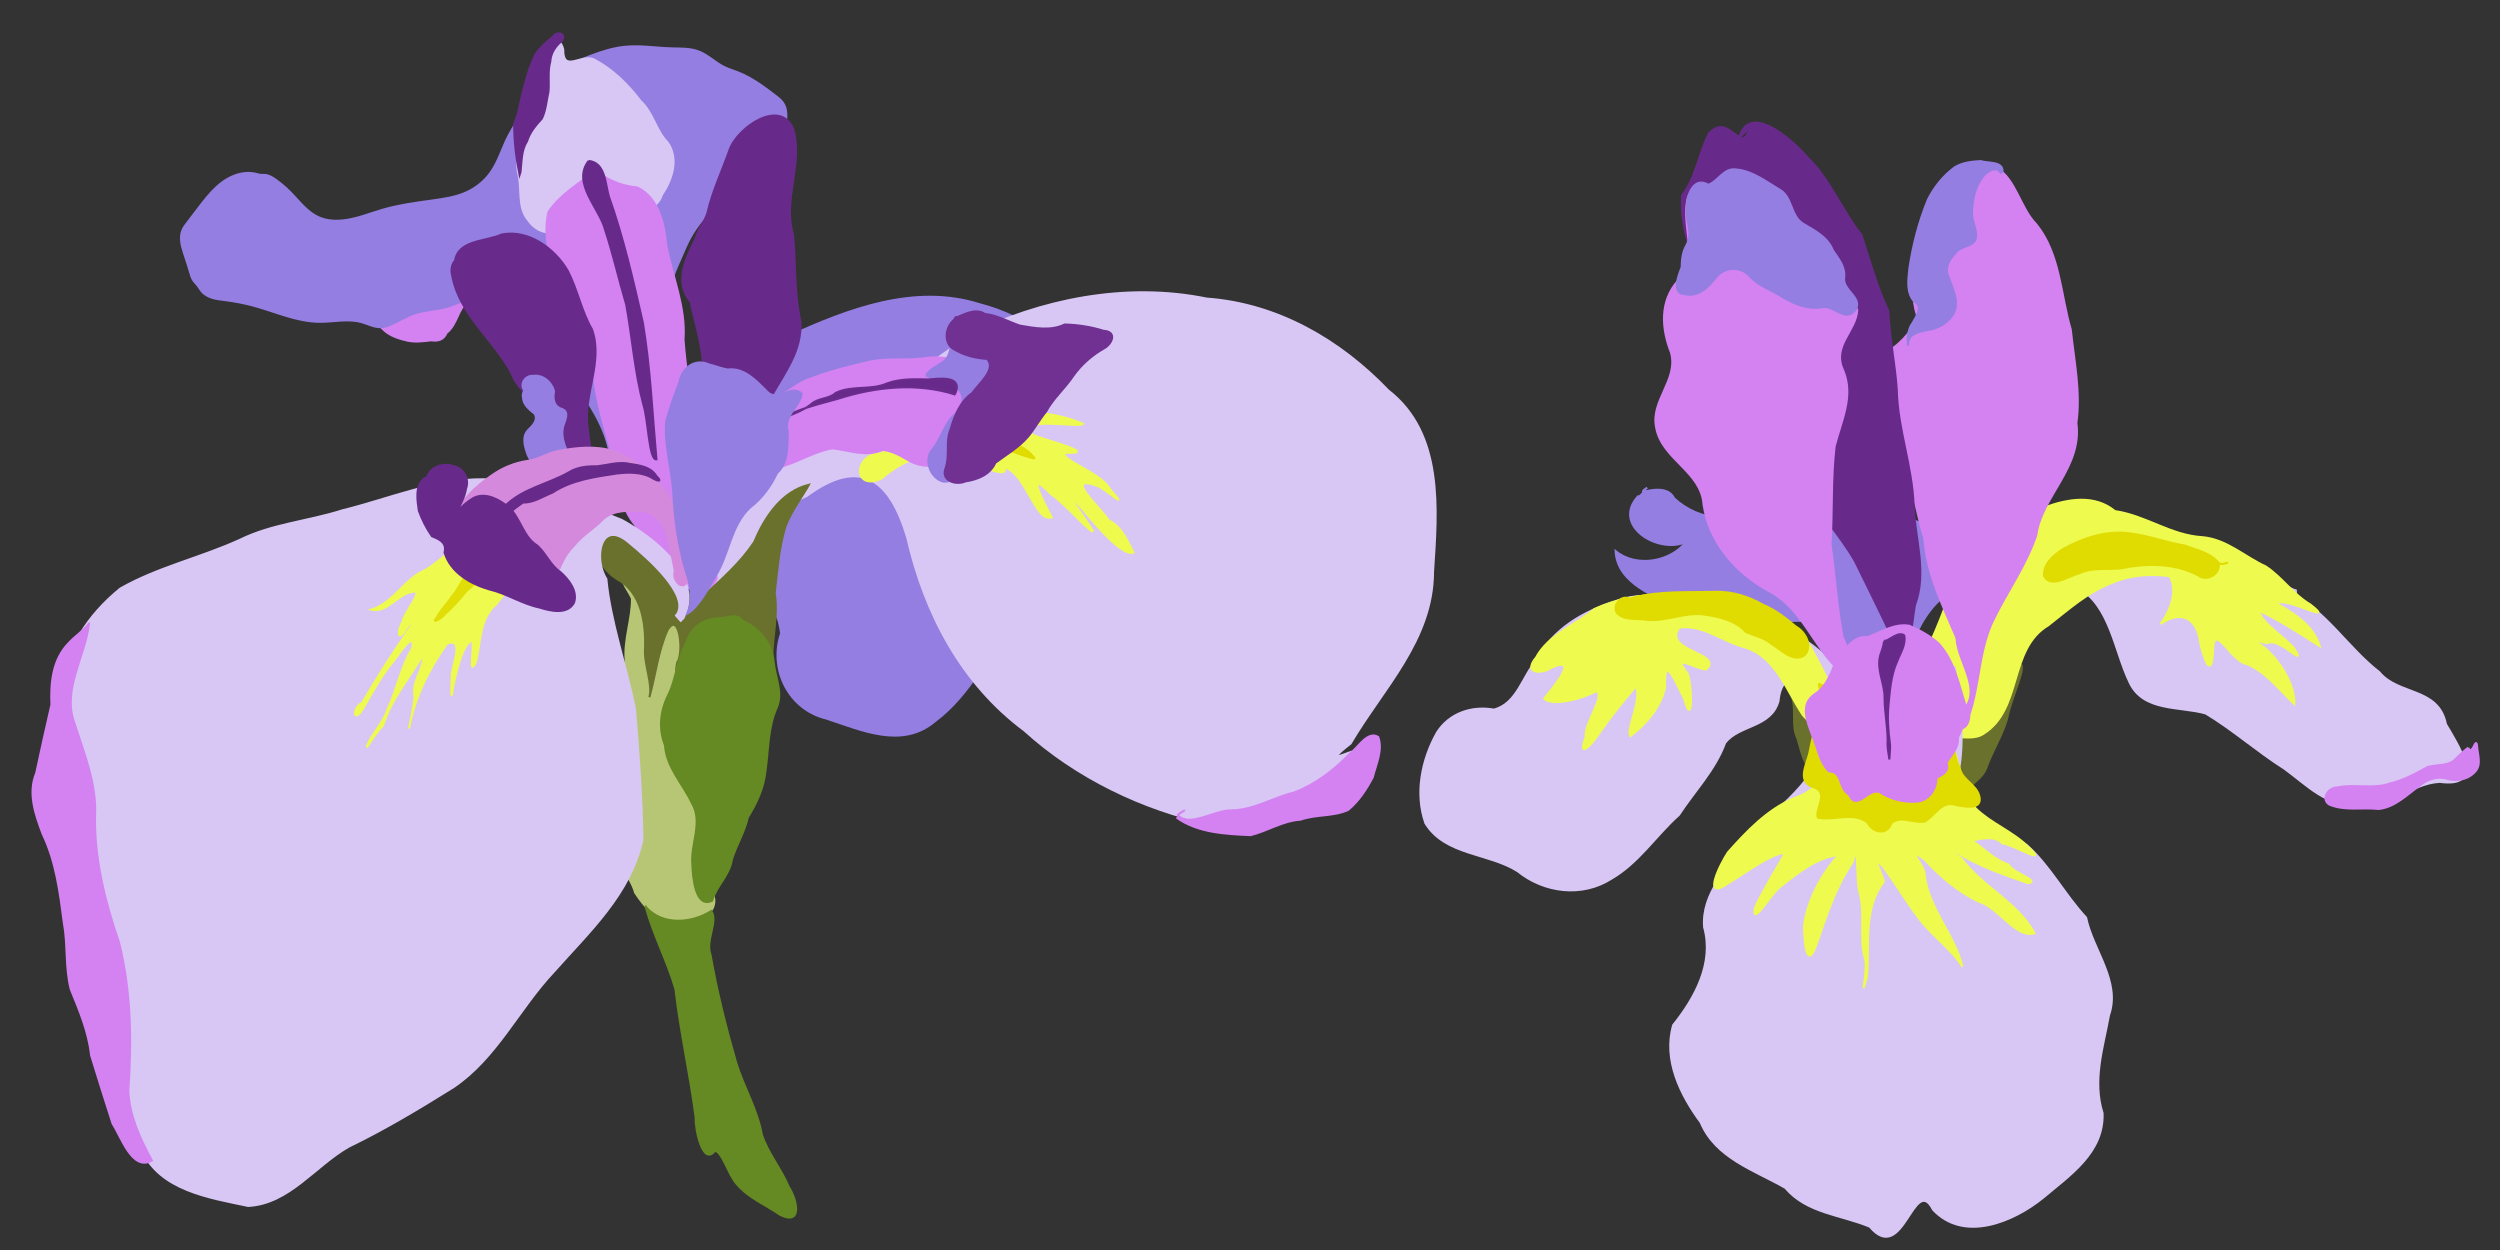 <?xml version="1.0" encoding="UTF-8" standalone="no"?>
<svg
   xmlns:dc="http://purl.org/dc/elements/1.1/"
   xmlns:cc="http://creativecommons.org/ns#"
   xmlns:rdf="http://www.w3.org/1999/02/22-rdf-syntax-ns#"
   xmlns:svg="http://www.w3.org/2000/svg"
   xmlns="http://www.w3.org/2000/svg"
   xmlns:sodipodi="http://sodipodi.sourceforge.net/DTD/sodipodi-0.dtd"
   xmlns:inkscape="http://www.inkscape.org/namespaces/inkscape"
   sodipodi:docname="plt-iris.svg"
   inkscape:version="1.0.1 (3bc2e813f5, 2020-09-07)"
   id="svg8"
   version="1.1"
   viewBox="0 0 317.5 158.75"
   height="600"
   width="1200">
  <rect x="0" y="0" width="317.5" height="158.75" fill="#333333" stroke="none"/>
  <defs
     id="defs55" />
  <sodipodi:namedview
     inkscape:snap-others="false"
     inkscape:object-nodes="true"
     inkscape:object-paths="true"
     inkscape:snap-bbox="false"
     inkscape:snap-global="false"
     inkscape:document-rotation="0"
     inkscape:window-maximized="1"
     inkscape:window-y="19"
     inkscape:window-x="0"
     inkscape:window-height="1061"
     inkscape:window-width="1920"
     units="px"
     showgrid="false"
     inkscape:current-layer="layer1"
     inkscape:document-units="mm"
     inkscape:cy="317.9595"
     inkscape:cx="603.14599"
     inkscape:zoom="1.4"
     inkscape:pageshadow="2"
     inkscape:pageopacity="0.0"
     borderopacity="1.0"
     bordercolor="#666666"
     pagecolor="#ffffff"
     id="base" />
  <g
     transform="translate(0,-138.25)"
     id="layer1"
     inkscape:groupmode="layer"
     inkscape:label="Layer 1">
    <path
       id="path603"
       style="fill:#69712d;stroke:#69712d;stroke-width:0.265px;stroke-linecap:butt;stroke-linejoin:miter;stroke-opacity:1;fill-opacity:1"
       d="m 255.263,224.505 c 0.387,-0.956 1.845,-3.129 1.443,-0.861 -0.52,2.024 -1.435,3.929 -1.839,5.996 -0.648,2.157 -1.886,4.064 -2.629,6.187 -0.677,1.727 -2.841,2.26 -3.088,4.268 -1.148,2.929 -2.362,6.299 -5.323,7.847 -2.257,0.795 -4.268,-1.112 -5.813,-2.496 -1.318,-1.772 -3.513,-2.643 -4.55,-4.63 -1.082,-1.316 -1.875,-2.749 -2.895,-4.112 -1.486,-1.113 -1.775,-2.973 -2.283,-4.635 -0.821,-1.683 -0.11,-3.649 -0.725,-5.385 -0.684,-0.98 -0.519,-2.974 0.559,-1.195 1.432,1.436 2.52,3.182 3.941,4.605 1.716,1.252 3.96,0.612 5.928,0.862 2.532,-0.588 2.453,2.231 3.135,3.805 2.083,1.147 3.58,-2.445 5.653,-2.998 1.859,-1.244 3.81,-2.377 5.544,-3.791 1.039,-1.103 1.699,-2.542 2.943,-3.467 z" />
    <path
       id="path288"
       style="fill:#d482f1;stroke:#d482f1;stroke-width:0.265px;stroke-linecap:butt;stroke-linejoin:miter;stroke-opacity:1;fill-opacity:1"
       d="m 47.193,176.993 c 2.412,-1.817 5.365,-2.782 8.343,-3.122 1.412,-0.203 2.742,-0.762 4.141,-1.009 1.041,-0.035 0.926,1.361 0.614,2.02 -0.569,1.237 -1.624,2.18 -2.127,3.457 -0.381,0.811 -0.742,1.641 -1.46,2.194 -0.361,0.867 -1.075,1.068 -1.943,0.932 -1.116,0.135 -2.262,0.29 -3.362,-0.047 -1.09,-0.26 -2.174,-0.686 -2.933,-1.548 -0.548,-0.651 -1.422,-1.184 -1.586,-2.068 0.024,-0.291 0.214,-0.539 0.314,-0.809 z" />
    <path
       id="path274"
       style="fill:#957ee1;fill-opacity:1;stroke:#957ee1;stroke-width:0.265px;stroke-linecap:butt;stroke-linejoin:miter;stroke-opacity:1"
       d="m 32.683,160.374 c -0.424,-0.117 -0.866,-0.169 -1.306,-0.155 -1.163,0.036 -2.276,0.536 -3.206,1.235 -0.93,0.699 -1.695,1.592 -2.415,2.506 -0.647,0.821 -1.264,1.666 -1.906,2.491 -0.256,0.328 -0.519,0.659 -0.677,1.043 -0.187,0.455 -0.217,0.964 -0.157,1.452 0.059,0.489 0.203,0.963 0.353,1.432 0.256,0.801 0.532,1.596 0.765,2.405 0.102,0.355 0.198,0.719 0.397,1.03 0.179,0.281 0.433,0.505 0.632,0.772 0.15,0.202 0.269,0.426 0.425,0.623 0.344,0.433 0.855,0.707 1.384,0.868 0.529,0.16 1.083,0.217 1.632,0.287 1.2,0.154 2.393,0.378 3.561,0.693 2.787,0.751 5.491,2.027 8.376,2.06 0.899,0.01 1.793,-0.102 2.69,-0.156 0.897,-0.054 1.81,-0.048 2.676,0.192 0.431,0.119 0.843,0.295 1.268,0.434 0.425,0.139 0.87,0.241 1.316,0.206 0.416,-0.032 0.813,-0.182 1.193,-0.352 1.001,-0.447 1.938,-1.043 2.977,-1.39 1.444,-0.482 3.019,-0.46 4.463,-0.941 0.677,-0.225 1.316,-0.559 2.001,-0.756 0.581,-0.167 1.186,-0.234 1.789,-0.272 0.95,-0.06 1.913,-0.051 2.839,0.17 0.737,0.176 1.441,0.484 2.082,0.888 1.408,0.887 2.488,2.207 3.436,3.576 1.337,1.931 2.462,4 3.712,5.989 1.398,2.223 2.971,4.378 3.845,6.854 0.342,0.969 0.57,1.973 0.861,2.959 0.991,3.364 2.696,6.504 3.465,9.926 0.456,2.031 0.594,4.188 1.615,6.003 0.164,0.291 0.349,0.571 0.477,0.88 0.128,0.308 0.197,0.654 0.113,0.977 -0.035,0.135 -0.095,0.264 -0.102,0.403 -0.004,0.069 0.007,0.141 0.039,0.202 0.032,0.062 0.088,0.113 0.155,0.131 0.044,0.012 0.091,0.01 0.135,-0.005 0.043,-0.014 0.082,-0.041 0.114,-0.074 0.063,-0.066 0.093,-0.158 0.099,-0.249 0.012,-0.182 -0.066,-0.356 -0.095,-0.536 -0.037,-0.231 0.008,-0.469 0.087,-0.69 0.079,-0.22 0.191,-0.427 0.293,-0.638 0.654,-1.348 0.906,-2.859 0.966,-4.356 0.06,-1.497 -0.064,-2.994 -0.126,-4.49 -0.067,-1.64 -0.06,-3.282 -0.052,-4.923 0.02,-4.315 0.036,-8.634 -0.263,-12.938 -0.164,-2.351 -0.421,-4.707 -0.286,-7.06 0.113,-1.973 0.505,-3.932 1.189,-5.785 0.316,-0.855 0.692,-1.686 1.055,-2.522 0.324,-0.746 0.639,-1.498 1.022,-2.215 0.871,-1.629 2.087,-3.057 3.453,-4.301 0.684,-0.622 1.41,-1.204 2.016,-1.902 0.514,-0.591 0.935,-1.256 1.439,-1.854 1.271,-1.508 3.044,-2.557 4.191,-4.161 0.666,-0.931 1.1,-2.04 1.165,-3.183 0.035,-0.621 -0.047,-1.273 -0.386,-1.794 -0.248,-0.38 -0.614,-0.664 -0.974,-0.94 -1.073,-0.823 -2.155,-1.643 -3.339,-2.298 -0.457,-0.253 -0.928,-0.481 -1.414,-0.671 -0.594,-0.233 -1.212,-0.41 -1.784,-0.693 -1.139,-0.564 -2.06,-1.529 -3.249,-1.979 -1.082,-0.409 -2.274,-0.351 -3.43,-0.384 -2.001,-0.057 -4.005,-0.406 -5.995,-0.193 -1.45,0.155 -2.853,0.605 -4.219,1.116 -1.774,0.664 -3.519,1.441 -5.088,2.502 -0.795,0.538 -1.55,1.155 -2.122,1.925 -0.6,0.809 -0.978,1.757 -1.452,2.646 -0.563,1.055 -1.267,2.03 -1.816,3.092 -0.804,1.554 -1.278,3.287 -2.296,4.709 -0.762,1.065 -1.813,1.917 -3.003,2.464 -1.404,0.646 -2.962,0.863 -4.493,1.073 -2.065,0.283 -4.139,0.568 -6.141,1.145 -1.783,0.514 -3.523,1.262 -5.374,1.396 -0.967,0.07 -1.963,-0.035 -2.846,-0.437 -1.158,-0.527 -2.031,-1.513 -2.89,-2.452 -0.403,-0.441 -0.811,-0.877 -1.254,-1.278 -0.362,-0.327 -0.746,-0.629 -1.137,-0.92 -0.226,-0.168 -0.456,-0.333 -0.705,-0.464 -0.249,-0.131 -0.52,-0.228 -0.8,-0.252 -0.162,-0.014 -0.326,-0.003 -0.488,-0.006 -0.163,-0.003 -0.329,-0.022 -0.477,-0.09 -0.206,-0.095 -1.466,0.418 -1.518,0.196 -0.052,-0.221 -2.73,1.196 -2.587,1.018"
       sodipodi:nodetypes="cscsssssssssscssccsssssscsssssssssscscccssssssssssssssssssssssscsssssssssscssssccscsc" />
    <path
       id="path264"
       style="fill:#957ee1;stroke:#957ee1;stroke-width:0.265px;stroke-linecap:butt;stroke-linejoin:miter;stroke-opacity:1;fill-opacity:1"
       d="m 99.211,218.671 c -1.567,4.581 0.956,9.677 5.74,10.831 4.442,1.447 9.609,3.873 13.778,0.348 4.463,-3.332 6.886,-8.529 9.959,-13.008 1.717,-4.089 -1.822,-8.354 0.117,-12.522 1.92,-4.939 4.45,-9.619 7.155,-14.176 1.807,-7.179 -5.633,-11.759 -11.569,-13.257 -8.216,-2.597 -16.635,0.624 -24.084,4.009 -7.017,4.202 -13.18,10.633 -15.838,18.47 -1.371,2.994 -0.839,9.235 1.898,3.688 2.055,-3.799 9.548,-7.573 10.069,-0.772 0.09,5.063 0.497,10.055 2.457,14.814 l 0.178,0.784 z" />
    <path
       id="path226"
       style="fill:#d8c7f4;stroke:#d8c7f4;stroke-width:0.265px;stroke-linecap:butt;stroke-linejoin:miter;stroke-opacity:1;fill-opacity:1"
       d="m 115.232,206.559 c 2.218,9.632 6.859,18.499 14.866,24.456 6.592,5.985 15.022,10.036 23.675,11.894 6.794,-0.387 15.028,-2.771 18.75,-8.867 0.925,-1.734 -5.698,2.336 -1,-1.369 4.086,-6.963 10.448,-13.138 10.468,-21.784 0.513,-7.934 1.377,-17.57 -5.692,-23.057 -6.133,-6.404 -14.056,-10.999 -23.048,-11.656 -10.239,-2.098 -21.112,0.082 -30.34,4.669 -7.344,5.985 -16.085,9.799 -23.806,15.183 -4.22,4.848 -12.206,14.252 -10.103,18.874 4.993,-4.06 7.121,-10.947 13.434,-13.655 6.867,-5.052 10.597,-2.096 12.797,5.312 z" />
    <path
       id="path244"
       style="fill:#effa4f;stroke:#effa4f;stroke-width:0.265px;stroke-linecap:butt;stroke-linejoin:miter;stroke-opacity:1;fill-opacity:1"
       d="m 140.818,204.363 c -0.819,-1.401 -6.027,-6.014 -1.445,-4.417 1.703,0.85 4.085,3.277 1.586,0.423 -1.104,-2.075 -6.34,-3.711 -5.751,-4.618 4.772,0.182 -2.847,-1.679 -4.107,-2.296 -2.381,-2.441 6.256,-0.815 6.437,-1.37 -4.437,-1.958 -9.467,-1.425 -14.172,-2.042 -2.444,-0.102 -4.137,0.004 -1.419,1.418 -4.041,0.999 -8.529,2.049 -12.852,2.853 -5.209,1.669 8.791,-0.963 2.711,1.522 -3.439,0.056 -3.501,4.947 0.188,3.158 3.102,-2.793 6.957,-3.793 10.88,-2.182 1.722,0.674 6.944,2.973 3.7,-0.308 -2.946,-1.395 -1.279,1.779 0.844,1.037 2.904,0.698 3.999,7.048 6.134,6.416 -0.871,-1.751 -3.53,-6.549 -0.059,-2.936 1.7,1.079 5.28,5.269 5.296,4.627 -0.98,-1.66 -4.893,-6.623 -1.388,-2.857 1.534,1.881 5.103,6.159 6.544,5.635 -0.746,-1.475 -1.537,-3.34 -3.126,-4.062 z" />
    <path
       id="path182"
       style="fill:#d8c7f4;stroke:#d8c7f4;stroke-width:0.265px;stroke-linecap:butt;stroke-linejoin:miter;stroke-opacity:1;fill-opacity:1"
       d="m 70.741,143.404 c -2.5,0.43 -2.65,3.315 -3.207,5.254 -1.333,3.62 -2.164,7.545 -1.769,11.416 0.596,2.028 -0.124,4.476 1.355,6.182 1.289,1.88 4.027,2.247 4.768,-0.325 1.203,-2.27 4.017,-4.752 6.599,-2.896 1.577,1.464 4.629,2.749 5.576,-0.046 1.284,-1.912 2.194,-4.569 0.719,-6.645 -1.49,-1.515 -1.833,-3.795 -3.422,-5.243 -1.63,-2.147 -3.608,-4.111 -6.024,-5.341 -1.631,-0.609 -3.845,1.771 -3.812,-1.254 -0.115,-0.437 -0.324,-0.926 -0.784,-1.102 z" />
    <path
       id="path163"
       style="fill:#d482f1;stroke:#d482f1;stroke-width:0.265px;stroke-linecap:butt;stroke-linejoin:miter;stroke-opacity:1;fill-opacity:1"
       d="m 72.121,176.501 c -1.715,-3.453 -3.347,-7.403 -2.474,-11.31 1.459,-2.239 4.075,-3.754 6,-5.258 1.539,1.156 3.08,1.913 5.26,2.124 2.692,1.224 3.477,4.628 3.696,7.326 0.774,3.978 2.505,7.848 2.201,12 0.46,6.218 1.859,12.33 2.129,18.567 0.465,3.968 1.734,7.815 2.078,11.791 -1.499,3.154 -5.635,0.707 -6.504,-1.794 -1.211,-3.116 -4.693,-4.664 -5.363,-8.037 -0.979,-5.575 -3.25,-10.869 -3.8,-16.538 -0.92,-2.983 -1.382,-6.294 -3.225,-8.872 z" />
    <path
       id="path107"
       style="fill:#692b8b;stroke:#692b8b;stroke-width:0.265px;stroke-linecap:butt;stroke-linejoin:miter;stroke-opacity:1;fill-opacity:1"
       d="m 57.8,171.336 c 0.416,-2.635 3.96,-2.398 5.93,-3.308 3.392,-0.657 6.699,1.77 8.353,4.576 1.258,2.405 1.738,5.144 3.107,7.502 1.464,4.207 -1.21,8.373 -0.538,12.634 0.318,3.482 1.353,6.845 2.182,10.223 1.052,2.569 2.63,4.913 4.668,6.808 0.789,2.149 -0.912,-0.537 -1.399,-1.273 -1.738,-1.214 -3.077,-2.742 -4.58,-4.215 -1.708,-1.626 -3.121,-3.604 -5.294,-4.682 -2.818,-1.224 -3.863,-5.085 -2.093,-7.584 0.836,-2.619 -2.356,-3.975 -3.076,-6.186 -2.237,-4.396 -6.702,-7.517 -7.629,-12.578 -0.182,-0.652 -0.093,-1.397 0.369,-1.916 z" />
    <path
       id="path350"
       style="fill:#b7c675;stroke:#b7c675;stroke-width:0.265px;stroke-linecap:butt;stroke-linejoin:miter;stroke-opacity:1;fill-opacity:1"
       d="m 78.965,211.2 c 1.992,0.572 2.901,2.452 3.848,4.031 2.088,0.566 4.757,1.248 4.546,4.066 0.06,2.654 -1.401,4.999 -1.816,7.582 -0.763,1.895 -0.833,3.962 0.095,5.819 1.25,2.92 2.989,5.668 3.824,8.738 0.359,2.06 0.074,4.16 -0.809,6.048 -0.428,2.337 2.892,3.743 1.868,6.087 -0.946,1.674 -3.166,2.878 -5.07,2.155 -2.099,-0.578 -3.638,-2.356 -4.792,-4.115 -0.621,-2.314 -2.79,-3.934 -2.983,-6.408 -0.827,-3.613 -1.334,-7.408 -0.305,-11.032 0.711,-4.028 1.419,-8.055 2.092,-12.087 -0.214,-2.674 0.82,-5.215 0.8,-7.815 -0.434,-1.021 -1.303,-1.871 -1.298,-3.07 z" />
    <path
       id="path327"
       style="fill:#69712d;fill-opacity:1;stroke:#69712d;stroke-width:0.265px;stroke-linecap:butt;stroke-linejoin:miter;stroke-opacity:1"
       d="m 98.297,224.391 c -0.741,-3.599 0.662,-7.225 0.088,-10.847 0.335,-2.835 0.529,-5.769 1.381,-8.491 0.689,-1.844 2.296,-4.005 2.963,-5.237 -3.511,0.858 -5.642,4.174 -6.958,7.301 -1.727,2.597 -4.139,4.721 -6.389,6.77 -3.066,0.692 -3.644,-3.653 -6.414,-4.375 -1.938,-1.092 -3.555,-3.984 -6.145,-2.93 -2.189,1.416 -0.066,4.268 1.556,5.22 3.074,1.657 3.648,5.549 3.547,8.714 -0.181,2.088 1.034,4.652 0.541,6.282 0.788,-2.779 1.097,-5.823 2.308,-8.526 1.502,-2.548 2.106,2.913 1.231,4.122 -0.583,3.144 1.012,-2.004 1.496,-3.013 0.539,-2.659 3.593,-3.083 5.359,-1.345 2.405,1.241 3.929,4.83 5.007,6.214 0.603,-0.269 0.512,0.981 0.774,1.252" />
    <path
       sodipodi:nodetypes="cccccccccccccccccccccc"
       transform="matrix(0.265,0,0,0.265,0,138.25)"
       d="m 231.873,229.709 c -23.338,-0.3 -45.316,9.378 -67.715,14.859 -16.378,5.265 -33.758,6.512 -49.314,14.213 -18.92,8.598 -39.438,13.134 -57.195,23.314 -15.257,12.439 -27.197,29.455 -27.475,49.83 -2.311,18.975 -15.671,38.119 -6.436,57.309 13.83,32.289 10.499,69.035 23.852,101.578 8.613,19.576 9.647,41.514 20.32,60.146 8.622,19.549 32.424,23.016 51.006,26.977 19.701,-1.019 32.127,-19.309 48.307,-28.459 17.217,-8.338 33.798,-18.302 50.096,-28.477 20.645,-13.921 31.298,-37.498 48.064,-55.289 16.858,-19.038 36.977,-37.374 42.494,-63.369 -0.305,-20.75 -1.839,-42.036 -3.596,-62.768 -4.055,-20.153 -11.78,-41.836 -13.711,-62.156 -6.107,-9.32 -3.059,-29.319 10.891,-17.381 8.871,7.25 30.157,25.88 22.533,34.986 l 2.205,2.514 1.321,-1.293 c 10.228,-19.929 -14.449,-38.814 -29.643,-47.092 -20.032,-7.679 -39.182,-19.507 -61.318,-19.246 -1.568,-0.113 -3.13,-0.177 -4.686,-0.197 z"
       style="fill:#d8c7f4;stroke:#d8c7f4;stroke-width:1px;stroke-linecap:butt;stroke-linejoin:miter;stroke-opacity:1;fill-opacity:1"
       id="path270" />
    <path
       d="m 11.299,217.447 c -0.481,4.278 -3.501,8.442 -1.797,12.81 1.217,3.803 2.793,7.612 2.565,11.689 -0.078,5.477 1.273,10.838 3.038,15.981 1.545,6.133 1.632,12.542 1.189,18.815 0.111,3.162 1.507,6.152 2.995,8.891 -2.491,1.414 -3.889,-3.014 -4.986,-4.676 -0.924,-2.897 -1.853,-5.795 -2.738,-8.702 -0.316,-2.979 -1.463,-5.624 -2.574,-8.371 -0.708,-2.761 -0.362,-5.657 -0.883,-8.462 -0.497,-3.835 -0.99,-7.737 -2.684,-11.259 -0.926,-2.444 -1.889,-5.19 -0.818,-7.743 0.616,-2.896 1.268,-5.81 1.933,-8.677 -0.133,-2.766 0.157,-5.725 2.179,-7.806 0.799,-0.893 1.857,-1.525 2.58,-2.49 z"
       style="fill:#d482f1;stroke:#d482f1;stroke-width:0.265px;stroke-linecap:butt;stroke-linejoin:miter;stroke-opacity:1;fill-opacity:1"
       id="path277" />
    <path
       id="path205"
       style="fill:#effa4f;stroke:#effa4f;stroke-width:0.265px;stroke-linecap:butt;stroke-linejoin:miter;stroke-opacity:1;fill-opacity:1"
       d="m 48.631,230.429 c 1.021,-3.367 3.372,-6.068 5.125,-9.055 0.126,1.875 -1.553,3.413 -1.092,5.411 -0.087,1.09 -0.745,4.061 -0.698,3.889 0.714,-3.893 2.536,-7.503 4.82,-10.704 2.348,-0.835 0.468,3.11 0.584,4.258 -0.046,0.725 -0.121,3.751 0.128,1.54 0.348,-1.925 1.297,-5.907 2.462,-6.153 0.314,0.727 -0.523,4.848 0.471,2.713 0.645,-2.488 0.422,-5.488 2.561,-7.318 1.764,-2.121 3.198,-4.49 4.962,-6.611 2.125,0.507 -2.562,2.099 -1.087,3.611 1.181,1.145 -0.862,3.435 -0.712,1.18 0.833,-3.513 3.611,-6.096 5.188,-9.259 2.107,-2.43 -2.974,-0.955 -3.946,-0.116 -0.777,0.436 -3.139,2.91 -2.185,0.46 0.084,-1.116 2.402,-3.762 0.507,-1.632 -1.506,1.092 -3.446,3.149 -5.1,3.106 0.264,-0.688 1.434,-1.712 0.18,-0.638 -2.297,1.731 -4.255,3.943 -6.676,5.484 -2.732,1.098 -4.092,4.183 -6.941,5.08 2.002,0.459 3.23,-1.914 5.13,-2.243 1.805,-0.546 -1.151,2.742 -1.175,3.822 -0.603,0.827 -0.798,2.732 0.351,1 0.526,-1.025 1.538,-1.272 0.44,-0.051 -2.111,3.013 -4.078,6.141 -5.932,9.307 -1.244,0.599 -1.173,2.639 -0.01,0.917 1.216,-2.065 2.321,-4.193 3.86,-6.054 0.644,-0.74 2.897,-4.344 2.533,-1.839 -1.48,2.402 -1.946,5.255 -3.161,7.793 -0.512,1.738 -2.268,3.396 -2.645,4.826 0.668,-0.917 1.219,-1.941 2.057,-2.724 z" />
    <path
       id="path217"
       style="fill:#e1dd06;stroke:#e1dd06;stroke-width:0.265px;stroke-linecap:butt;stroke-linejoin:miter;stroke-opacity:1;fill-opacity:1"
       d="m 60.019,210.286 c -1.163,1.023 -1.595,2.575 -2.625,3.708 -0.593,0.917 -1.396,1.67 -1.904,2.639 -0.879,1.05 0.692,0.065 1.002,-0.376 0.988,-0.899 1.894,-1.875 2.712,-2.924 0.935,-0.769 1.793,-1.629 2.398,-2.688 0.915,-1.459 1.902,-2.895 3.23,-4.011 0.427,-0.268 1.358,-1.728 0.434,-0.802 -0.788,1.117 -1.777,2.023 -3.031,2.588 -0.902,0.441 -1.354,1.413 -2.217,1.866 z" />
    <path
       id="path313"
       style="fill:#957ee1;stroke:#957ee1;stroke-width:0.265px;stroke-linecap:butt;stroke-linejoin:miter;stroke-opacity:1;fill-opacity:1"
       d="m 66.592,187.818 c -0.639,-0.786 0.148,-1.926 1.1,-1.825 1.241,-0.204 2.407,0.809 2.666,1.976 -0.184,0.93 -0.035,1.934 1.039,2.235 1.007,0.412 0.275,1.532 0.115,2.247 -0.386,1.574 0.512,3.069 1.122,4.459 0.868,1.529 1.921,2.945 2.738,4.505 0.332,0.544 1.318,1.347 0.082,1.399 -1.921,-0.118 -3.751,-1.146 -4.866,-2.716 -1.161,-1.404 -2.83,-2.417 -3.588,-4.124 -0.335,-0.966 -0.739,-2.229 0.06,-3.083 0.539,-0.523 1.337,-1.285 0.844,-2.095 -0.664,-0.544 -1.454,-1.13 -1.479,-2.083 -0.209,-0.941 0.801,-1.396 1.498,-1.693" />
    <path
       id="path99"
       style="fill:#d589dd;stroke:#d589dd;stroke-width:0.265px;stroke-linecap:butt;stroke-linejoin:miter;stroke-opacity:1;fill-opacity:1"
       d="m 66.329,211.82 c 0.801,1.728 3.646,1.461 4.257,-0.292 0.586,-1.42 1.169,-2.879 2.294,-3.965 1.063,-1.349 2.594,-2.199 3.761,-3.432 1.377,-1.17 3.292,-1.064 4.981,-0.954 1.331,0.087 2.383,1.092 2.824,2.306 0.683,1.677 0.88,3.502 1.257,5.259 -0.384,1.173 0.977,2.748 1.697,1.181 0.347,-1.302 -0.86,-2.396 -0.684,-3.71 0.039,-1.35 0.28,-2.788 -0.417,-4.029 -0.903,-2.181 -2.047,-4.476 -4.164,-5.707 -1.002,-1.487 -2.646,-2.35 -4.285,-2.952 -2.257,-0.686 -4.674,-0.414 -6.955,0.003 -1.345,0.254 -2.484,1.099 -3.856,1.255 -1.651,0.237 -3.212,0.873 -4.57,1.842 -2.03,1.372 -3.915,3.153 -4.935,5.413 -0.736,1.793 0.865,2.996 2.173,3.827 1.262,1.35 2.987,2.074 4.56,2.985 0.673,0.353 1.358,0.682 2.062,0.969 z" />
    <path
       id="path296"
       style="fill:#682a8a;stroke:#682a8a;stroke-width:0.265px;stroke-linecap:butt;stroke-linejoin:miter;stroke-opacity:1;fill-opacity:1"
       d="m 62.549,203.591 c 0.023,0.422 -0.224,1.754 0.656,0.947 1.07,-0.814 2.087,-1.704 3.198,-2.46 1.372,0.024 2.545,-0.783 3.774,-1.28 2.41,-1.582 5.338,-1.992 8.131,-2.412 1.584,-0.181 3.327,-0.231 4.713,0.678 0.738,0.374 1,0.285 0.351,-0.326 -0.69,-1.188 -2.127,-1.374 -3.358,-1.567 -1.405,-0.323 -2.766,0.138 -4.151,0.294 -1.237,-0.007 -2.515,0.08 -3.594,0.759 -2.709,1.553 -6.049,2.08 -8.258,4.436 -0.43,0.388 -0.905,0.751 -1.463,0.93 z" />
    <path
       d="m 54.243,198.863 c 0.361,-1.233 1.932,-1.881 3.248,-1.434 1.34,0.213 2.155,1.591 1.695,2.864 -0.185,1.242 -0.909,2.326 -1.407,3.434 0.291,-0.686 1.509,-1.747 2.414,-2.262 1.579,-0.737 3.284,0.286 4.493,1.269 1.453,1.409 1.767,3.718 3.555,4.816 1.124,1.003 1.655,2.508 2.943,3.368 1.046,0.936 2.214,2.391 1.71,3.883 -0.844,1.547 -2.989,1.04 -4.357,0.607 -2.255,-0.467 -4.198,-1.802 -6.43,-2.317 -2.388,-0.69 -4.895,-2.162 -5.648,-4.677 0.316,-1.264 -0.663,-1.686 -1.602,-2.063 -0.691,-0.989 -1.251,-2.096 -1.662,-3.229 -0.185,-1.3 -0.509,-3.135 0.637,-4.049 0.68,-0.37 1.299,-0.808 1.916,-1.274"
       style="fill:#682a8a;stroke:#682a8a;stroke-width:0.265px;stroke-linecap:butt;stroke-linejoin:miter;stroke-opacity:1;fill-opacity:1"
       id="path285" />
    <path
       id="path154"
       style="fill:#d482f1;stroke:#d482f1;stroke-width:0.265px;stroke-linecap:butt;stroke-linejoin:miter;stroke-opacity:1;fill-opacity:1"
       d="m 112.053,195.382 c -2.036,0.954 -4.246,0.028 -6.332,-0.194 -2.193,0.357 -4.118,1.602 -6.225,2.241 -2.409,1.191 -4.416,3.011 -6.614,4.526 -1.162,1.68 -3.175,2.612 -4.28,4.257 -0.261,0.945 -1.635,1.547 -0.888,0.048 0.33,-2.025 -0.141,-4.129 0.558,-6.119 0.753,-2.515 2.14,-4.81 3.655,-6.936 1.564,-2.07 3.775,-3.725 6.354,-4.238 1.68,-0.736 2.99,-2.137 4.785,-2.662 2.48,-0.962 5.084,-1.581 7.671,-2.179 2.377,-0.418 4.801,-0.024 7.178,-0.443 1.776,-0.225 3.477,0.415 5.248,0.406 1.452,0.056 3.035,0.787 3.382,2.327 0.656,2.015 -1.196,3.579 -1.755,5.362 -0.842,1.829 -1.808,3.812 -3.521,4.924 -1.902,0.837 -4.242,1.079 -6.064,-0.098 -0.983,-0.567 -1.998,-1.122 -3.151,-1.224 z" />
    <path
       id="path121"
       style="fill:#682a8a;stroke:#682a8a;stroke-width:0.265px;stroke-linecap:butt;stroke-linejoin:miter;stroke-opacity:1;fill-opacity:1"
       d="m 89.844,165.302 c 0.654,-2.836 1.932,-5.502 2.888,-8.237 1.112,-2.686 6.346,-6.347 8.003,-2.424 1.295,4.428 -1.386,8.975 -0.017,13.415 0.309,3.68 0.143,7.387 0.922,11.018 0.272,3.604 -1.978,6.504 -3.647,9.452 -1.363,2.643 -3.372,4.966 -3.852,8.006 -1.159,3.122 -1.847,6.385 -2.924,9.528 -0.664,1.247 -1.369,3.972 -1.284,0.902 0.323,-3.206 -0.881,-6.212 -1.313,-9.319 -0.02,-4.016 -0.081,-8.052 0.687,-12.012 0.086,-3.064 -0.965,-6.057 -1.588,-9.04 -2.146,-2.577 -0.588,-5.528 0.646,-8.084 0.296,-1.154 1.124,-2.074 1.48,-3.203 z" />
    <path
       id="path137"
       style="fill:#957ee1;stroke:#957ee1;stroke-width:0.265px;stroke-linecap:butt;stroke-linejoin:miter;stroke-opacity:1;fill-opacity:1"
       d="m 117.623,185.91 c 1.325,0.758 2.794,1.204 4.175,1.844 0.954,1.056 0.237,2.673 -0.799,3.38 -1.189,1.257 -1.548,3.085 -2.72,4.368 -0.927,1.37 -0.027,3.554 1.564,3.916 1.286,0.034 2.371,-0.826 3.507,-1.321 1.238,-0.689 2.263,-1.707 3.063,-2.866 1.401,-1.435 3.265,-2.364 4.479,-3.993 1.656,-1.962 3.232,-3.998 5.059,-5.806 0.83,-0.873 1.784,-1.62 2.681,-2.418 1.109,-0.254 2.585,-1.686 0.855,-2.309 -1.739,-0.604 -3.589,0.08 -5.378,-0.127 -4.056,-0.279 -8.162,-1.328 -12.215,-0.46 -1.517,0.928 -0.699,3.235 -2.216,4.163 -0.704,0.512 -1.599,0.839 -2.054,1.629 z" />
    <path
       id="path305"
       style="fill:#682a8a;stroke:#6a2c8c;stroke-width:0.265px;stroke-linecap:butt;stroke-linejoin:miter;stroke-opacity:1;fill-opacity:1"
       d="m 121.238,188.329 c -4.833,-1.511 -10.066,-0.963 -14.822,0.566 -3.319,0.924 -6.977,1.679 -9.413,4.311 -0.386,0.453 -1.599,1.357 -0.678,0.281 1.638,-2.215 4.669,-2.267 6.717,-3.922 0.856,-0.796 2.214,-0.597 3.083,-1.406 2.047,-1.009 4.46,-0.297 6.541,-1.216 1.683,-0.622 3.478,-0.529 5.234,-0.503 1.265,-0.091 4.307,-0.546 3.482,1.635 l -0.143,0.255 z" />
    <path
       id="path129"
       style="fill:#957ee1;stroke:#957ee1;stroke-width:0.265px;stroke-linecap:butt;stroke-linejoin:miter;stroke-opacity:1;fill-opacity:1"
       d="m 92.408,185.178 c 2.095,-0.247 3.591,1.392 4.93,2.728 1.4,1.613 3.058,-0.938 4.473,0.331 -0.204,1.654 -2.346,2.776 -1.773,4.83 -0.045,1.807 0.127,3.936 -1.36,5.263 -0.813,1.711 -1.898,3.208 -3.416,4.367 -2.498,2.338 -2.642,5.96 -4.411,8.739 -0.929,1.63 -2.204,3.978 -3.556,4.742 0.736,-1.691 0.435,-3.613 -0.183,-5.334 -0.973,-3.293 -1.461,-6.701 -1.606,-10.125 -0.225,-2.976 -1.134,-5.925 -0.902,-8.918 0.442,-1.697 1.045,-3.338 1.677,-4.973 0.326,-1.837 1.938,-3.122 3.798,-2.28 0.783,0.187 1.533,0.503 2.33,0.63 z" />
    <path
       id="path255"
       style="fill:#e0db01;stroke:#e0db01;stroke-width:0.265px;stroke-linecap:butt;stroke-linejoin:miter;stroke-opacity:1;fill-opacity:1"
       d="m 131.402,196.488 c -0.939,-1.371 -2.581,-1.953 -4.118,-2.364 -1.036,-0.335 -2.071,-0.691 -3.153,-0.844 -0.191,-0.118 -1.218,-0.285 -0.61,-0.035 0.651,-0.19 1.223,0.312 1.804,0.522 1.392,0.902 2.846,1.73 4.429,2.25 0.541,0.186 1.091,0.343 1.648,0.47 z" />
    <path
       id="path146"
       style="fill:#703192;stroke:#703192;stroke-width:0.265px;stroke-linecap:butt;stroke-linejoin:miter;stroke-opacity:1;fill-opacity:1"
       d="m 121.493,178.656 c -1.454,0.753 -1.849,3.321 -0.15,4.049 1.243,0.719 2.612,1.035 4.022,1.122 1.241,1.327 -1.119,3.195 -1.896,4.349 -1.548,1.102 -2.245,2.866 -2.752,4.623 -0.644,1.571 -0.067,3.276 -0.609,4.865 -0.676,1.644 1.29,2.26 2.52,1.713 1.524,-0.217 3.123,-0.867 3.782,-2.362 1.398,-1.031 2.939,-1.935 4.1,-3.263 0.858,-1.02 1.494,-2.202 2.335,-3.23 0.907,-1.685 2.388,-2.94 3.445,-4.525 1.02,-1.438 2.35,-2.611 3.876,-3.484 1.082,-0.564 1.756,-2.151 -0.021,-2.248 -1.593,-0.51 -3.253,-0.754 -4.925,-0.804 -1.786,0.871 -3.85,0.459 -5.719,0.14 -1.472,-0.506 -2.844,-1.297 -4.423,-1.481 -1.259,-0.822 -2.76,0.159 -3.6,0.446 -0.128,-0.512 -1.208,2.522 -1.097,2.04"
       sodipodi:nodetypes="cccccccccccccccccc" />
    <path
       id="path171"
       style="fill:#682a8a;stroke:#682a8a;stroke-width:0.265px;stroke-linecap:butt;stroke-linejoin:miter;stroke-opacity:1;fill-opacity:1"
       d="m 74.759,158.688 c -2.178,2.788 1.382,5.989 2.092,8.765 1.029,3.117 1.745,6.334 2.681,9.482 0.769,4.228 1.073,8.543 2.173,12.703 0.629,1.863 0.707,7.134 1.663,6.946 -0.525,-5.797 -0.769,-11.655 -1.734,-17.396 -1.229,-5.382 -2.454,-10.758 -4.302,-15.964 -0.467,-1.564 -0.427,-4.339 -2.573,-4.535 z" />
    <path
       id="path197"
       style="fill:#682a8a;stroke:#682a8a;stroke-width:0.265px;stroke-linecap:butt;stroke-linejoin:miter;stroke-opacity:1;fill-opacity:1"
       d="m 65.984,160.463 c -0.429,-2.128 -0.682,-4.306 -0.687,-6.474 0.571,-1.207 0.723,-2.543 1.053,-3.83 0.436,-1.729 0.885,-3.491 1.709,-5.079 0.624,-0.847 1.432,-1.558 2.236,-2.231 0.623,-0.779 1.743,-0.157 0.969,0.66 -0.755,0.647 -1.324,1.526 -1.378,2.539 -0.349,1.266 -0.119,2.574 -0.232,3.858 -0.258,1.132 -0.325,2.349 -0.836,3.402 -0.771,0.85 -1.53,1.727 -1.877,2.861 -0.752,1.179 -0.676,2.566 -0.835,3.892 l -0.053,0.202 z" />
    <path
       id="path235"
       style="fill:#d482f1;stroke:#d482f1;stroke-width:0.265px;stroke-linecap:butt;stroke-linejoin:miter;stroke-opacity:1;fill-opacity:1"
       d="m 149.42,242.075 c 2.708,1.94 6.207,2.088 9.407,2.235 2.155,-0.533 4.068,-1.827 6.339,-1.965 1.963,-0.697 4.18,-0.38 6.056,-1.243 1.322,-1.1 2.308,-2.607 3.107,-4.123 0.416,-1.628 1.311,-3.48 0.698,-5.133 -1.344,-0.818 -2.527,1.345 -3.556,2.096 -2.004,2.086 -4.384,3.914 -7.1,4.952 -2.703,0.648 -5.149,2.257 -8,2.274 -2.116,-0.048 -5.433,2.261 -6.784,0.584 0.242,-0.276 0.601,-0.402 0.894,-0.609" />
    <path
       id="path342"
       style="fill:#658923;fill-opacity:1;stroke:#658923;stroke-width:0.265px;stroke-linecap:butt;stroke-linejoin:miter;stroke-opacity:1"
       d="m 94.28,217.1 c 2.17,0.856 3.766,2.89 3.975,5.226 0.17,1.906 1.186,3.815 0.425,5.704 -1.193,2.589 -1.07,5.46 -1.479,8.218 -0.228,2.102 -1.127,4.028 -2.228,5.797 -0.426,1.901 -1.462,3.544 -2.029,5.367 -0.285,1.99 -1.953,3.319 -2.514,5.231 -2.153,1.028 -2.449,-3.106 -2.498,-4.62 -0.24,-2.638 1.414,-5.38 -0.095,-7.856 -1.152,-2.424 -3.205,-4.475 -3.38,-7.272 -0.845,-2.118 -0.587,-4.412 0.438,-6.419 1.033,-2.121 1.083,-4.557 2.287,-6.606 0.444,-1.893 2.242,-3.1 4.144,-3.095 0.975,0.004 2.269,-0.77 2.955,0.325 z" />
    <path
       id="path358"
       style="fill:#658923;stroke:#658923;stroke-width:0.265px;stroke-linecap:butt;stroke-linejoin:miter;stroke-opacity:1;fill-opacity:1"
       d="m 81.997,253.414 c 2.107,2.434 5.855,2.12 8.333,0.537 0.901,1.325 -0.767,3.727 -0.104,5.515 0.812,4.634 1.959,9.216 3.263,13.734 0.954,3.104 2.688,5.925 3.266,9.147 0.78,2.38 2.46,4.34 3.42,6.655 0.981,1.462 1.871,4.98 -1.082,3.534 -1.829,-1.267 -4.016,-2.147 -5.474,-3.862 -1.096,-1.151 -1.937,-4.304 -2.849,-4.26 -1.503,1.971 -2.506,-2.778 -2.413,-4.199 -0.705,-5.467 -1.946,-10.862 -2.573,-16.341 -1.035,-3.568 -2.815,-6.88 -3.785,-10.461 z" />
    <path
       id="path432"
       style="fill:#957ee1;stroke:#957ee1;stroke-width:0.265px;stroke-linecap:butt;stroke-linejoin:miter;stroke-opacity:1;fill-opacity:1"
       d="m 208.113,201.198 c -3.57,3.764 2.509,7.516 6.044,5.861 -2.001,2.557 -6.34,3.34 -8.973,1.185 0.214,4.213 5.193,5.769 8.386,7.454 4.195,1.998 8.922,2.504 13.45,1.492 4.856,-0.833 8.645,3.539 10.345,7.578 1.241,1.817 1.536,9.712 2.716,4.114 1.893,-5.38 2.463,-11.949 7.539,-15.479 3.116,-2.914 8.138,-2.017 10.899,-5.382 0.949,-5.532 -6.948,-4.312 -10.315,-3.175 -3.942,1.127 -7.08,-1.532 -9.903,-3.809 -4.246,-2.896 -10.909,-3.971 -14.595,0.394 -2.892,3.729 -7.934,3.034 -11.103,0.103 -1.171,-2.371 -5.485,0.119 -3.406,-1.356" />
    <path
       id="path447"
       style="fill:#d8c7f4;stroke:#d8c7f4;stroke-width:0.265px;stroke-linecap:butt;stroke-linejoin:miter;stroke-opacity:1;fill-opacity:1"
       d="m 230.248,228.018 c -0.591,-3.338 -3.939,-5.3 -4.387,-0.703 -0.978,3.36 -4.938,2.955 -6.765,5.255 -1.274,3.483 -3.869,6.102 -5.872,9.169 -2.95,2.638 -5.141,6.127 -8.618,8.124 -3.714,2.357 -8.527,1.737 -11.861,-0.975 -3.71,-2.351 -9.205,-1.997 -11.715,-6.092 -1.335,-3.794 -0.451,-8.099 1.478,-11.519 1.56,-2.443 4.403,-3.409 7.218,-2.903 2.954,-0.76 3.625,-4.279 5.456,-6.333 1.992,-3.858 5.849,-6.114 9.863,-7.377 4.88,-1.937 9.743,0.583 14.639,0.9 2.807,1.42 6.786,0.351 8.709,3.384 2.567,1.746 5.214,3.676 6.181,6.789 0.508,1.503 1.928,6.233 -0.791,3.206 -1.2,-0.173 -2.301,-0.778 -3.536,-0.926 z" />
    <path
       id="path461"
       style="fill:#effa4f;stroke:#effa4f;stroke-width:0.265px;stroke-linecap:butt;stroke-linejoin:miter;stroke-opacity:1;fill-opacity:1"
       d="m 213.29,217.947 c -2.317,2.963 5.795,3.287 3.353,5.329 -1.448,-0.125 -4.462,-2.166 -2.341,0.473 0.631,1.556 0.702,7.332 -0.418,3.193 -1.041,-1.909 -2.588,-5.969 -2.41,-1.433 -0.532,2.544 -2.388,4.671 -4.417,6.229 -0.55,-0.959 1.441,-4.367 0.732,-6.358 -1.632,1.92 -3.273,3.944 -4.742,6.063 -0.775,1.235 -2.797,3.442 -1.668,0.424 -0.205,-1.825 2.56,-5.218 1.35,-5.859 -1.702,0.983 -5.621,2.011 -6.606,0.96 0.899,-1.122 4.604,-5.508 1.006,-3.972 -1.499,0.993 -3.72,0.723 -2.052,-1.229 1.574,-2.94 4.993,-4.091 7.418,-6.167 5.628,-2.614 12.048,-2.022 18.002,-1.085 3.823,0.412 6.873,3.106 9.387,5.78 1.736,3.233 3.597,6.572 4.19,10.237 0.591,3.442 -4.009,-0.178 -5.1,-1.444 -2.134,-3.193 -3.55,-7.695 -7.717,-8.722 -2.655,-0.777 -5.079,-2.813 -7.967,-2.419 z" />
    <path
       id="path470"
       style="fill:#d8c7f4;stroke:#d8c7f4;stroke-width:0.265px;stroke-linecap:butt;stroke-linejoin:miter;stroke-opacity:1;fill-opacity:1"
       d="m 290.687,213.466 c 4.723,2.301 7.428,7.01 11.48,10.15 2.438,2.982 7.534,1.9 8.467,6.622 1.587,2.695 5.163,8.118 -0.783,7.304 -3.786,0.179 -6.631,3.675 -10.548,2.952 -3.869,0.174 -6.323,-2.548 -9.185,-4.626 -3.439,-2.172 -6.523,-4.926 -9.989,-7.011 -3.303,-0.945 -7.936,-0.199 -9.669,-3.951 -1.927,-3.974 -2.49,-9.804 -6.593,-12.035 -3.786,0.122 -7.076,3.02 -10.099,5.123 -2.397,2.314 -3.774,6.541 -7.403,7.1 -2.733,-2.943 0.573,-7.608 1.983,-10.754 3.058,-5.016 7.864,-9.68 13.842,-10.696 3.775,0.036 7.837,0.102 11.111,2.306 3.148,1.562 6.34,3.498 10.011,2.95 3.323,0.039 6.058,3.72 8.261,4.344 l 0.001,0.473 1.025,0.879"
       sodipodi:nodetypes="cccccccccccccccccc" />
    <path
       id="path478"
       style="fill:#effa4f;stroke:#effa4f;stroke-width:0.265px;stroke-linecap:butt;stroke-linejoin:miter;stroke-opacity:1;fill-opacity:1"
       d="m 275.571,211.417 c 1.131,2.12 -0.175,4.731 -1.16,6.068 2.57,-1.814 4.642,-0.734 5.014,2.377 0.325,1.539 1.363,4.92 1.623,1.333 -0.009,-4.466 2.214,1.139 4.368,1.405 2.45,1.052 4.062,3.274 5.953,5.052 0.15,-2.119 -1.558,-5.085 -3.369,-6.792 -1.355,-1.222 -2.782,-1.593 -0.079,-0.928 1.576,-0.887 5.279,3.568 3.359,0.559 -1.214,-1.371 -4.357,-3.358 -4.307,-4.661 2.666,1.277 5.096,2.855 7.633,4.482 -0.808,-2.604 -3.172,-4.113 -5.404,-5.367 0.63,-1.179 7.857,2.919 4.191,0.064 -2.181,-1.282 -3.568,-3.452 -5.652,-4.818 -2.691,-1.231 -4.934,-3.431 -8.006,-3.714 -4.025,-0.219 -7.219,-2.749 -11.147,-3.317 -2.571,-2.127 -5.971,-1.543 -8.841,-0.491 -3.425,1.034 -5.983,3.597 -8.772,5.669 -3.114,3.15 -3.923,7.746 -5.893,11.585 -0.599,2.602 -1.045,5.303 -0.58,7.953 0.673,1.603 -2.356,6.364 0.285,5.82 1.14,-3.426 4.973,-0.843 7.089,-2.246 5.023,-3.101 3.145,-10.739 8.247,-13.785 2.581,-2.012 5.087,-4.297 8.239,-5.447 2.278,-0.965 4.779,-1.115 7.21,-0.797 z" />
    <path
       id="path487"
       style="fill:#e0db01;stroke:#e0db01;stroke-width:0.265px;stroke-linecap:butt;stroke-linejoin:miter;stroke-opacity:1;fill-opacity:1"
       d="m 281.783,209.82 c 0.191,1.372 -1.536,2.338 -2.629,1.49 -3.026,-1.604 -6.624,-1.536 -9.898,-0.868 -1.757,0.154 -3.607,-0.162 -5.254,0.643 -1.303,0.313 -3.508,1.926 -4.399,0.334 -0.155,-1.527 1.215,-2.662 2.368,-3.417 2.544,-1.402 5.46,-2.396 8.401,-2.025 2.415,0.274 4.705,1.172 7.099,1.561 1.502,0.577 3.284,0.915 4.303,2.23 0.376,0.214 0.822,0.058 1.191,-0.081" />
    <path
       id="path495"
       style="fill:#e0db01;stroke:#e0db01;stroke-width:0.265px;stroke-linecap:butt;stroke-linejoin:miter;stroke-opacity:1;fill-opacity:1"
       d="m 206.949,214.301 c -1.105,-0.631 -2.363,1.027 -1.46,1.931 1.047,0.869 2.569,0.513 3.821,0.751 2.44,0.166 4.77,-1.059 7.223,-0.676 1.871,0.28 3.875,0.731 5.19,2.2 1.098,0.488 2.323,0.699 3.264,1.519 1.187,0.707 2.833,2.495 4.241,1.385 1.011,-1.187 0.038,-2.919 -1.141,-3.578 -1.3,-1.081 -2.576,-2.105 -4.179,-2.766 -1.826,-1.056 -3.886,-1.695 -6.007,-1.658 -3.504,0.101 -7.083,-0.143 -10.506,0.759 l -0.223,0.064 z" />
    <path
       id="path509"
       style="fill:#d8c7f4;stroke:#d8c7f4;stroke-width:0.265px;stroke-linecap:butt;stroke-linejoin:miter;stroke-opacity:1;fill-opacity:1"
       d="m 248.26,223.019 c 0.663,4.507 1.32,9.054 0.429,13.563 0.439,4.782 5.31,6.666 8.731,9.02 2.959,2.65 4.806,6.274 7.51,9.183 0.849,4.109 4.42,8.085 2.905,12.412 -0.759,4.166 -2.125,8.227 -0.81,12.434 0.178,5.014 -4.184,7.879 -7.555,10.728 -3.751,3.037 -10.033,5.719 -13.964,1.52 -2.438,-4.726 -3.779,7.218 -8.033,2.162 -3.686,-1.543 -7.998,-1.696 -10.74,-4.939 -3.929,-2.255 -8.835,-3.763 -10.741,-8.306 -2.569,-3.481 -4.775,-7.938 -3.494,-12.358 2.772,-3.457 5.195,-7.876 3.928,-12.429 -0.341,-4.347 3.067,-7.485 5.199,-10.85 3.671,-4.336 9.756,-7.649 10.183,-13.899 1.335,-3.824 0.088,-9.365 5.224,-10.852 3.726,-0.032 7.846,-3.412 9.657,1.542 l 0.727,0.727 z" />
    <path
       id="path517"
       style="fill:#effa4f;stroke:#effa4f;stroke-width:0.265px;stroke-linecap:butt;stroke-linejoin:miter;stroke-opacity:1;fill-opacity:1"
       d="m 233.274,233.112 c -0.68,2.924 -2.503,5.627 -5.489,6.534 -3.377,1.453 -5.945,4.169 -8.331,6.849 -0.951,1.418 -3.437,6.364 0.038,3.921 2.227,-1.339 5.247,-3.65 7.253,-3.902 -1.23,2.247 -2.748,4.603 -3.85,6.972 -0.553,2.77 2.202,-1.972 3.163,-2.588 2.166,-1.722 4.621,-3.734 7.426,-4.07 -2.127,2.461 -3.848,5.477 -4.357,8.856 -0.035,1.51 0.238,6.33 1.59,2.44 1.251,-3.614 2.413,-7.258 4.559,-10.376 0.803,-3.455 0.442,2.671 0.886,3.837 0.77,2.803 -0.1,5.751 0.722,8.533 0.334,1.481 -0.741,5.74 0.222,2.127 0.35,-4.029 -0.524,-8.59 2.135,-12.018 -0.102,-0.857 -1.804,-3.804 -0.088,-1.907 1.555,2.079 2.87,4.321 4.418,6.392 1.69,2.307 4.261,4.05 5.659,6.298 -1.019,-4.123 -4.303,-7.373 -4.798,-11.656 0.044,-1.322 -2.815,-3.911 -0.083,-2.022 2.017,2.183 4.254,4.149 6.974,5.427 2.512,0.732 4.716,4.73 7.048,4.008 -2.163,-3.993 -6.674,-5.909 -9.272,-9.505 -1.371,-0.897 -2.12,-1.707 -0.181,-0.509 2.715,1.588 5.704,2.649 8.657,3.655 1.671,-0.255 -2.106,-1.371 -2.49,-2.349 -2.683,-0.855 -4.995,-4.293 -7.443,-4.149 0.718,2.903 4.741,-0.572 6.681,1.464 1.249,0.051 6.088,3.056 3.252,0.425 -1.952,-1.966 -4.713,-2.956 -6.689,-4.906 -2.09,-2.542 -1.781,-6.234 -3.538,-9.174 -1.245,-2.332 -0.452,-5.367 -2.189,-7.426 -3.477,-2.832 -6.288,1.546 -7.308,4.483 -0.977,1.899 -2.68,3.394 -4.577,4.337 z" />
    <path
       id="path523"
       style="fill:#e0db01;stroke:#e0db01;stroke-width:0.265px;stroke-linecap:butt;stroke-linejoin:miter;stroke-opacity:1;fill-opacity:1"
       d="m 230.981,225.038 c 0.656,2.887 -0.649,5.7 -1.117,8.509 -0.232,1.517 -1.815,3.875 0.359,4.645 2.196,0.61 0.242,2.809 0.641,3.896 2.059,0.439 4.417,-0.798 6.287,0.593 0.675,1.35 2.518,1.737 3.072,0.074 1.281,-1.005 2.87,0.126 4.242,-0.185 1.361,-0.79 2.095,-2.725 4.028,-2.068 1.029,0.184 3.305,0.672 2.881,-1.12 -0.352,-1.485 -2.087,-2.002 -2.47,-3.494 -0.839,-1.847 -1.063,-3.933 -0.513,-5.894 -0.351,-1.78 -0.199,-3.848 -1.648,-5.19 -1.229,-0.71 -2.79,-1.017 -4.211,-1.068 -1.238,0.618 -2.742,1.52 -4.108,0.573 -1.898,-0.596 -4.697,-1.455 -6.152,0.336 -0.194,0.63 -0.786,0.87 -1.291,0.394 z" />
    <path
       id="path533"
       style="fill:#d482f1;stroke:#d482f1;stroke-width:0.265px;stroke-linecap:butt;stroke-linejoin:miter;stroke-opacity:1;fill-opacity:1"
       d="m 243.454,178.276 c -1.256,-4.073 0.243,-8.455 1.108,-12.453 1.086,-3.883 5.041,-6.604 9.04,-6.223 2.424,1.439 2.963,5.089 5.014,7.157 3.029,3.772 3.054,8.878 4.37,13.349 0.41,3.926 1.264,7.925 0.71,11.871 0.766,5.627 -4.414,9.293 -5.1,14.269 -1.33,3.967 -3.902,7.416 -5.648,11.17 -1.628,3.666 -1.565,7.8 -2.838,11.593 -0.054,2.899 -3.094,1.764 -0.865,-0.461 2.648,-2.667 -0.649,-6.22 -0.763,-9.269 -1.741,-4.098 -3.781,-8.165 -4.091,-12.69 -1.248,-3.876 -1.496,-8.161 -3.87,-11.618 -2.14,-3.697 -4.032,-9.413 -0.029,-12.575 1.923,-1.427 2.976,-3.316 3.972,-5.295" />
    <path
       id="path541"
       style="fill:#682a8a;stroke:#682a8a;stroke-width:0.265px;stroke-linecap:butt;stroke-linejoin:miter;stroke-opacity:1;fill-opacity:1"
       d="m 220.826,155.959 c 1.167,-5.058 6.975,0.207 8.755,2.325 2.877,2.788 4.325,6.675 6.805,9.797 1.084,3.248 1.953,6.568 3.424,9.637 0.136,3.384 0.859,6.674 1.079,10.036 0.105,5.014 2.014,9.792 2.137,14.825 0.201,4.165 1.707,8.405 0.172,12.511 -0.331,1.59 -0.709,8.465 -2.681,4.641 -1.526,-3.374 -3.265,-6.775 -4.917,-10.178 -2.043,-3.575 -4.962,-6.55 -7.046,-10.112 -3.149,-3.708 -4.404,-8.361 -5.921,-12.851 -1.46,-3.478 -1.92,-7.435 -4.71,-10.219 -2.604,-3.897 -4.572,-8.503 -4.293,-13.295 1.838,-2.462 2.142,-5.447 3.422,-7.896 2.569,-2.702 4.089,2.802 5.055,-0.421" />
    <path
       id="path549"
       style="fill:#d482f1;stroke:#d482f1;stroke-width:0.265px;stroke-linecap:butt;stroke-linejoin:miter;stroke-opacity:1;fill-opacity:1"
       d="m 237.193,219.181 c 1.675,-0.655 3.43,-1.777 5.282,-1.458 1.335,0.561 2.653,1.286 3.733,2.258 1.924,2.098 2.517,5.002 3.339,7.64 0.61,1.56 -0.328,2.934 -0.9,4.308 0.155,1.339 -0.835,2.157 -1.444,3.194 0.396,1.159 -0.59,1.554 -1.267,1.907 -0.013,1.508 -0.976,2.875 -2.495,3.028 -1.728,0.104 -3.331,-0.295 -4.755,-1.235 -1.56,-0.452 -2.861,2.539 -3.872,0.319 -1.348,-0.718 -0.755,-2.903 -2.547,-2.94 -1.204,-1.201 -1.444,-3.041 -2.11,-4.556 -0.604,-1.684 -1.604,-3.909 0.268,-5.194 1.591,-1.028 2.167,-2.799 2.814,-4.464 1.027,-1.146 2.162,-3.083 3.953,-2.807 z" />
    <path
       id="path557"
       style="fill:#d482f1;stroke:#d482f1;stroke-width:0.265px;stroke-linecap:butt;stroke-linejoin:miter;stroke-opacity:1;fill-opacity:1"
       d="m 216.857,163.102 c 2.058,-2.487 6.162,-3.094 8.432,-0.539 2.35,2.026 3.433,5.098 5.964,6.957 2.21,2.255 2.941,5.455 4.614,8.077 -0.116,2.703 -3.291,4.557 -1.78,7.721 1.359,3.285 -0.277,6.402 -1.093,9.619 -0.484,4.123 -0.267,8.298 -0.525,12.432 0.573,3.936 0.795,7.951 1.545,11.837 0.915,1.587 2.47,8.402 -0.422,4.209 -3.336,-3.066 -4.717,-7.893 -8.906,-10.094 -4.2,-2.269 -7.609,-6.158 -8.331,-10.984 -0.274,-4.215 -5.28,-5.735 -6.017,-9.774 -0.739,-3.443 2.831,-6.066 1.888,-9.524 -1.203,-3.048 -1.462,-6.558 0.915,-9.177 2.831,-2.975 0.186,-7.235 1.282,-10.671 0.468,-0.791 4.062,-1.997 2.433,-0.089 z" />
    <path
       id="path565"
       style="fill:#957ee1;fill-opacity:1;stroke:#957ee1;stroke-width:0.265px;stroke-linecap:butt;stroke-linejoin:miter;stroke-opacity:1"
       d="m 213.571,172.197 c -0.386,1.006 -1.349,3.349 0.404,3.406 1.734,0.424 2.97,-0.906 3.953,-2.111 1.136,-1.487 3.353,-1.45 4.474,0.03 1.185,1.149 2.802,1.658 4.166,2.556 1.447,0.835 3.093,1.478 4.791,1.201 1.542,-0.381 2.914,1.952 4.257,0.381 1.059,-1.62 -1.702,-2.525 -1.404,-4.233 0.121,-1.327 -0.731,-2.339 -1.432,-3.361 -0.639,-1.67 -2.263,-2.504 -3.712,-3.358 -1.723,-0.964 -1.376,-3.487 -3.121,-4.407 -1.69,-1.007 -3.369,-2.323 -5.388,-2.515 -1.646,-0.294 -2.322,1.499 -3.612,1.936 -1.834,-1.116 -2.722,1.311 -2.725,2.789 -0.231,1.63 0.878,3.33 -0.028,4.86 -0.5,0.865 -0.611,1.845 -0.624,2.827 z" />
    <path
       id="path573"
       style="fill:#d482f1;stroke:#d482f1;stroke-width:0.265px;stroke-linecap:butt;stroke-linejoin:miter;stroke-opacity:1;fill-opacity:1"
       d="m 313.458,233.223 c 0.563,1.16 0.972,-1.594 1.13,-0.2 0.055,1.063 0.589,2.32 -0.247,3.224 -0.911,1.03 -2.403,1.288 -3.677,0.869 -1.16,-0.313 -2.335,0.112 -3.254,0.822 -1.665,1.162 -3.197,2.82 -5.318,3.05 -2.083,-0.238 -4.288,0.289 -6.274,-0.569 -1.108,-0.7 -0.095,-2.184 0.988,-2.158 2.207,-0.483 4.522,0.262 6.691,-0.497 1.72,-0.414 3.298,-1.242 4.824,-2.109 1.236,-0.352 2.754,-0.029 3.672,-1.156 0.483,-0.432 0.932,-0.906 1.466,-1.277 z" />
    <path
       id="path581"
       style="fill:#682a8a;stroke:#692b8b;stroke-width:0.265px;stroke-linecap:butt;stroke-linejoin:miter;stroke-opacity:1;fill-opacity:1"
       d="m 239.264,219.758 c 0.779,-0.294 1.867,-1.349 2.575,-0.811 0.238,1.175 -0.508,2.251 -0.908,3.308 -0.803,1.765 -0.914,3.74 -1.103,5.643 -0.144,1.571 -0.032,3.144 0.179,4.702 0.113,0.649 -0.086,1.84 -0.051,2.109 -0.118,-0.794 -0.29,-1.583 -0.224,-2.392 -0.004,-1.826 -0.388,-3.623 -0.393,-5.449 0.021,-1.809 -1.041,-3.546 -0.557,-5.36 0.19,-0.575 0.408,-1.146 0.483,-1.751 z" />
    <path
       id="path595"
       style="fill:#957ee1;stroke:#957ee1;stroke-width:0.265px;stroke-linecap:butt;stroke-linejoin:miter;stroke-opacity:1;fill-opacity:1"
       d="m 254.103,160.196 c -0.619,-1.005 -1.875,-0.099 -2.348,0.595 -1.046,1.351 -1.298,3.14 -1.314,4.8 0.091,1.069 0.819,2.131 0.392,3.205 -0.61,0.878 -1.97,0.696 -2.544,1.664 -0.739,0.728 -1.348,1.837 -0.862,2.872 0.483,1.456 1.41,3.04 0.742,4.589 -0.659,1.326 -2.083,2.099 -3.512,2.274 -1.022,0.15 -2.569,0.6 -2.296,1.941 -0.158,-0.682 -0.085,-2.079 0.535,-2.853 0.424,-0.792 1.442,-2.141 0.218,-2.736 -1.042,-1.15 -0.756,-2.829 -0.614,-4.237 0.442,-2.986 1.207,-5.94 2.361,-8.73 0.803,-1.593 1.963,-3.036 3.406,-4.09 0.978,-0.597 2.15,-0.721 3.271,-0.78 0.89,0.293 2.82,0.002 2.784,1.288 l -0.094,0.115 -0.123,0.083 z" />
  </g>
</svg>
